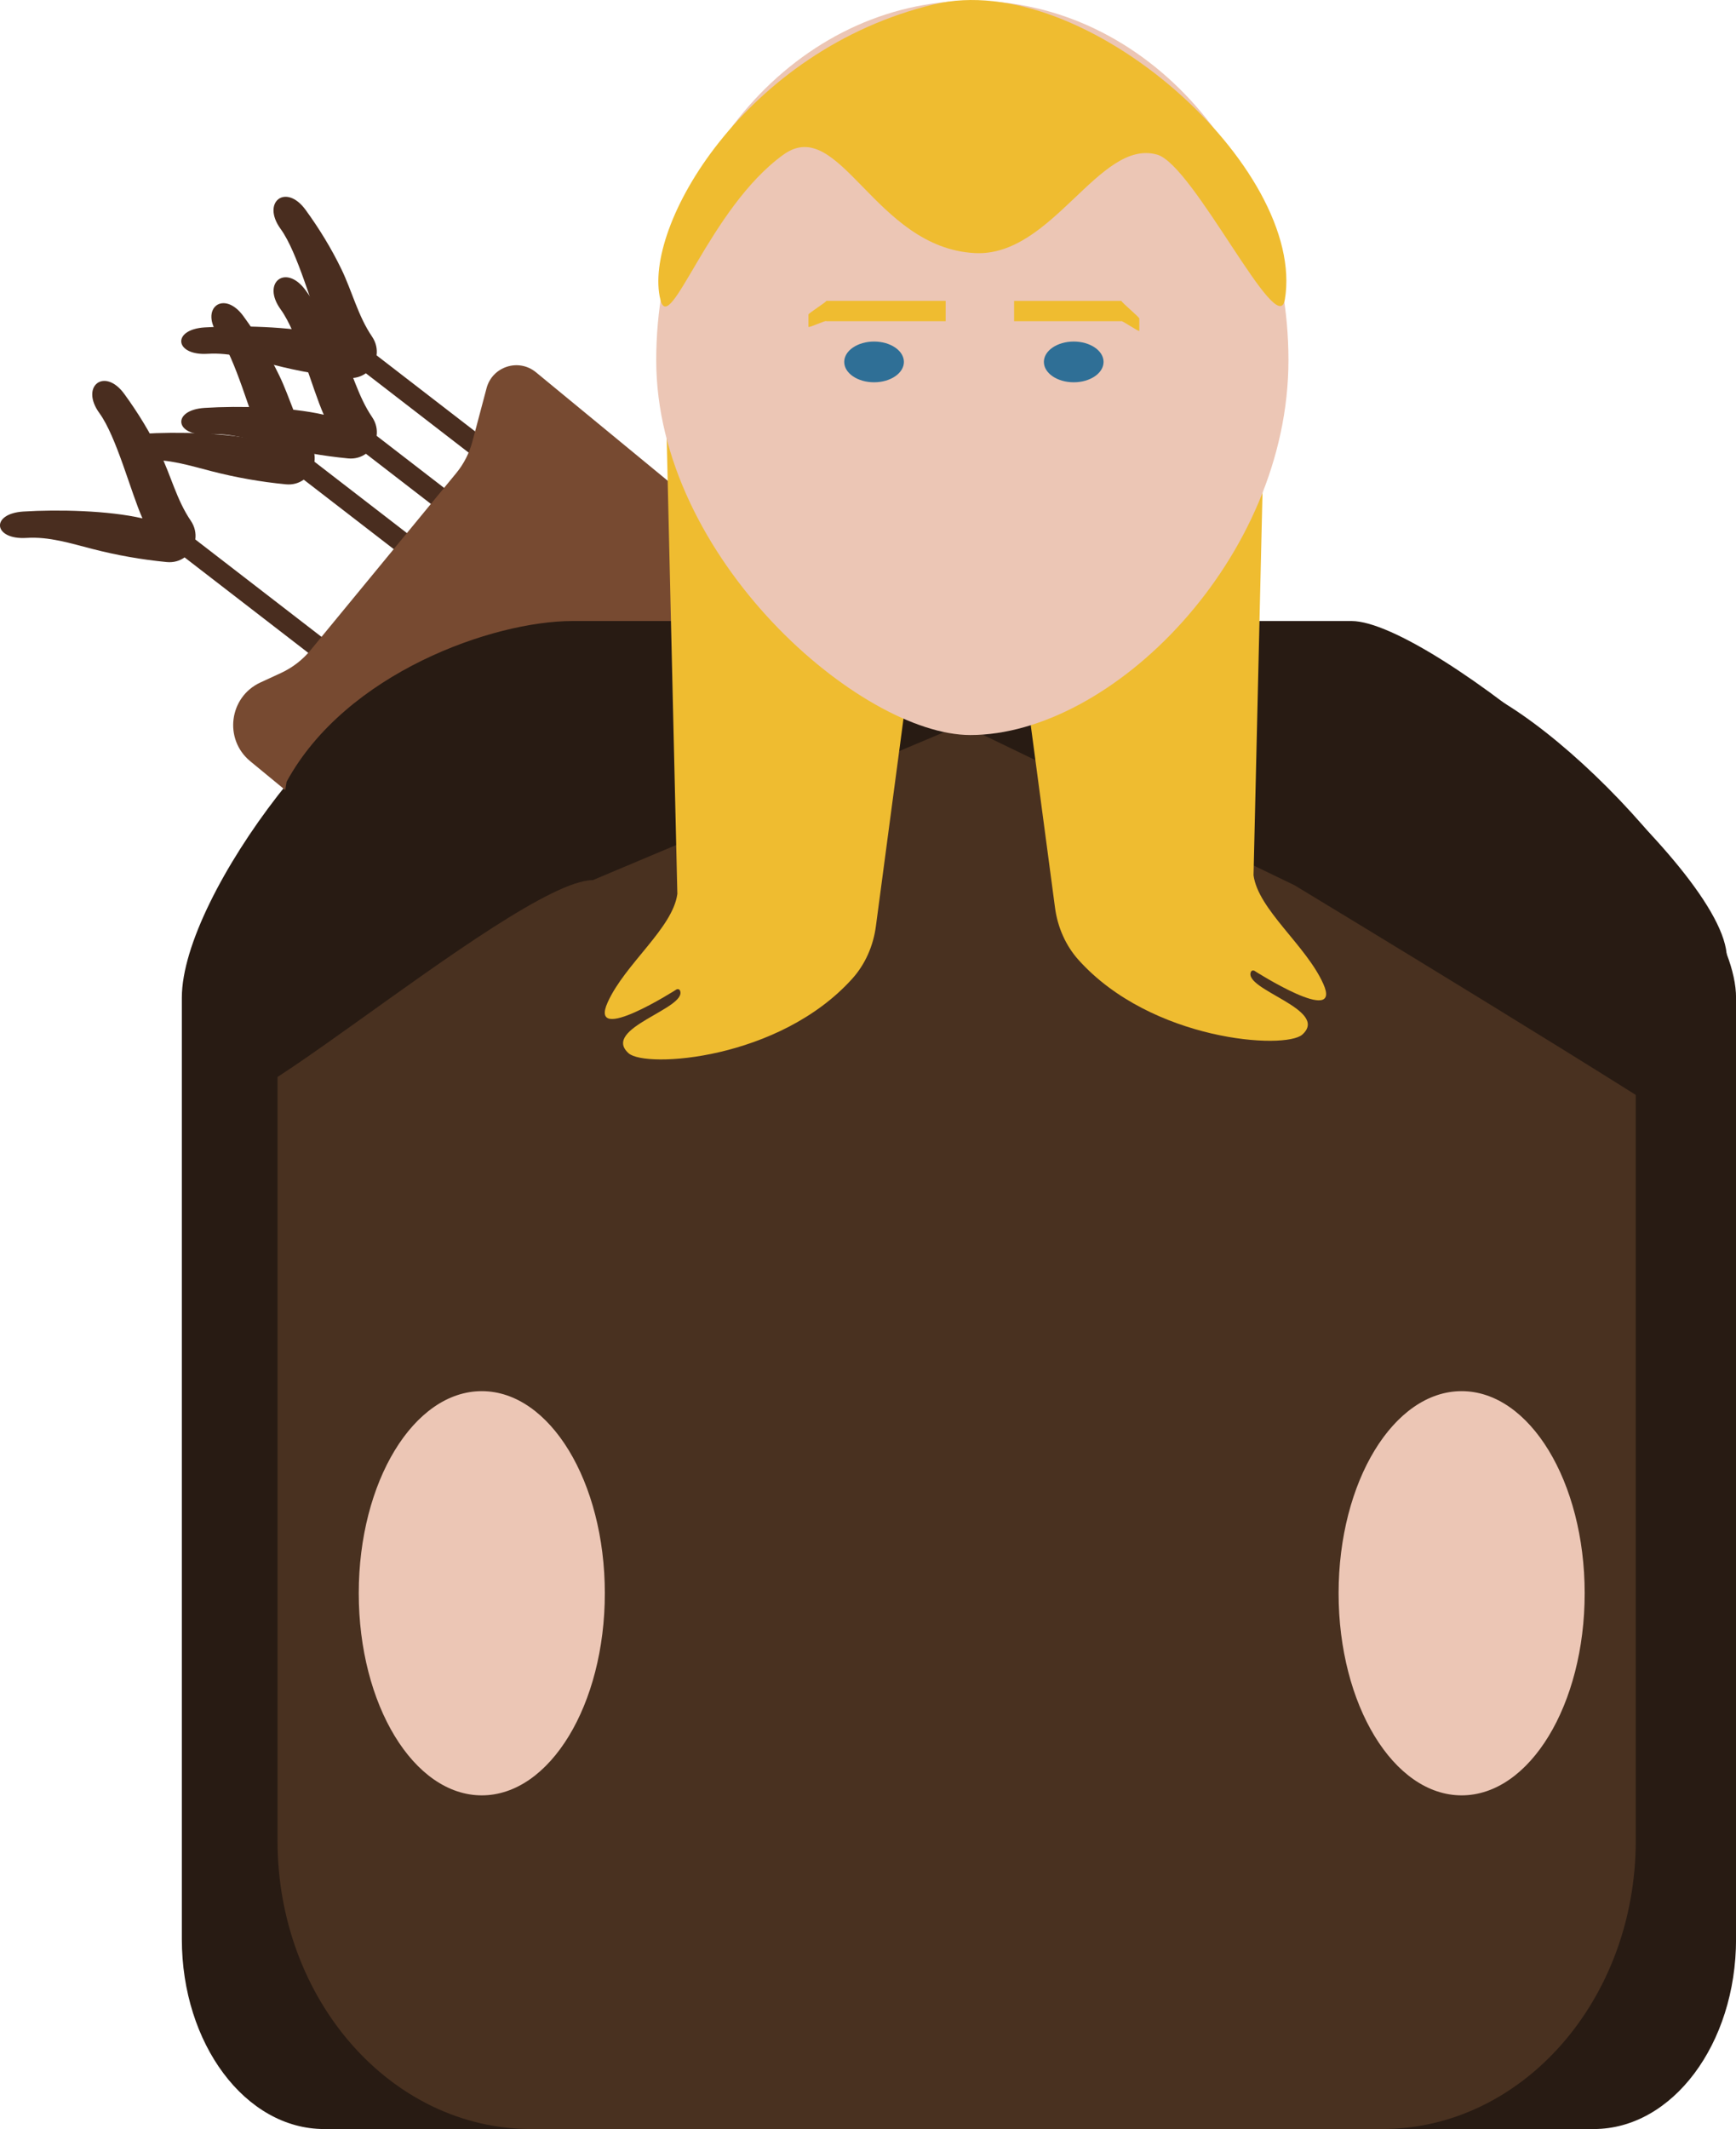 <?xml version="1.0" encoding="UTF-8"?>
<svg id="Calque_2" data-name="Calque 2" xmlns="http://www.w3.org/2000/svg" viewBox="0 0 335.1 410.84">
  <defs>
    <style>
      .cls-1 {
        fill: #ecc6b5;
      }

      .cls-2 {
        fill: #efbc30;
      }

      .cls-3 {
        fill: #2f6f96;
      }

      .cls-4 {
        fill: #281b13;
      }

      .cls-5 {
        fill: #493120;
      }

      .cls-6 {
        fill: #492d1f;
      }

      .cls-7 {
        fill: #774a31;
      }
    </style>
  </defs>
  <g id="Legolas">
    <path class="cls-4" d="m307.63,410.84H62.57c-15.17,0-27.47-16.41-27.47-36.65v-181.66c0-20.24,33.12-62.69,48.29-62.69l195.21,1.37c15.17,0,56.51,41.08,56.51,61.32v181.66c0,20.24-12.3,36.65-27.47,36.65Z"/>
    <path class="cls-6" d="m135.58,117.1l-62.89-48.53c.16-1.19-.09-2.46-.87-3.61-2.71-3.97-3.84-8.72-5.92-13.02-1.95-4.02-4.28-7.83-6.91-11.44-3.79-5.22-8.6-1.53-4.82,3.68,3.33,4.58,6.07,15.29,8.32,20.32-6.57-1.52-16.28-1.74-22.98-1.32-6.44.41-5.8,5.5.6,5.09,4.36-.28,8.54,1.06,12.71,2.13,4.74,1.22,9.49,2.06,14.36,2.53,1.34.13,2.52-.24,3.44-.9l62.51,48.24,2.44-3.17Z"/>
    <path class="cls-6" d="m123.59,137.63l-62.89-48.53c.16-1.19-.09-2.46-.87-3.61-2.71-3.97-3.84-8.72-5.92-13.02-1.95-4.02-4.28-7.83-6.91-11.44-3.79-5.22-8.6-1.53-4.82,3.68,3.33,4.58,6.07,15.29,8.32,20.32-6.57-1.52-16.28-1.74-22.98-1.32-6.44.41-5.8,5.5.6,5.09,4.36-.28,8.54,1.06,12.71,2.13,4.74,1.22,9.49,2.06,14.36,2.53,1.34.13,2.52-.24,3.44-.9l62.51,48.24,2.44-3.17Z"/>
    <path class="cls-6" d="m100.59,152.63l-62.89-48.53c.16-1.19-.09-2.46-.87-3.61-2.71-3.97-3.84-8.72-5.92-13.02-1.95-4.02-4.28-7.83-6.91-11.44-3.79-5.22-8.6-1.53-4.82,3.68,3.33,4.58,6.07,15.29,8.32,20.32-6.57-1.52-16.28-1.74-22.98-1.32-6.44.41-5.8,5.5.6,5.09,4.36-.28,8.54,1.06,12.71,2.13,4.74,1.22,9.49,2.06,14.36,2.53,1.34.13,2.52-.24,3.44-.9l62.51,48.24,2.44-3.17Z"/>
    <path class="cls-6" d="m135.59,132.63l-62.89-48.53c.16-1.19-.09-2.46-.87-3.61-2.71-3.97-3.84-8.72-5.92-13.02-1.95-4.02-4.28-7.83-6.91-11.44-3.79-5.22-8.6-1.53-4.82,3.68,3.33,4.58,6.07,15.29,8.32,20.32-6.57-1.52-16.28-1.74-22.98-1.32-6.44.41-5.8,5.5.6,5.09,4.36-.28,8.54,1.06,12.71,2.13,4.74,1.22,9.49,2.06,14.36,2.53,1.34.13,2.52-.24,3.44-.9l62.51,48.24,2.44-3.17Z"/>
    <path class="cls-7" d="m210.91,280.73L48.31,146.9c-5.15-4.24-4.1-12.4,1.95-15.2l4.01-1.85c2.19-1.02,4.13-2.51,5.67-4.38l28.1-34.14c1.49-1.8,2.56-3.91,3.16-6.17l2.72-10.25c1.11-4.19,6.19-5.83,9.54-3.07l166.56,137.09-59.1,71.81Z"/>
    <path id="Gandalfbody" class="cls-5" d="m266.79,410.84H102.53c-27.04,0-48.96-24.92-48.96-55.65v-170.7c0-30.74,12.32-45.65,48.96-55.65l82.13-26,82.13,26c31.36,13,48.96,24.92,48.96,55.65v170.7c0,30.74-21.92,55.65-48.96,55.65Z"/>
    <path class="cls-4" d="m260.9,119.84H110.5c-15.32,0-43.73,10-55.17,31l-9.68,56c-14.96,24,53.47-37,68.78-37l71.26-30,64.22,31s71.1,43,85.18,53l-1.76-39c0-17.41-57.12-65-72.44-65Z"/>
    <path class="cls-2" d="m130.64,190.9s-17.15,10.99-13.35,2.54c3.34-7.44,12.58-14.33,13.46-20.95l-2.8-119.41c1.99-14.97,14.28-25.26,27.44-23l8.86,1.52c13.17,2.26,22.23,16.23,20.24,31.2l-15.42,115.96c-.51,3.84-2.11,7.38-4.55,10.09-14.1,15.67-39.91,17.34-43.19,14.39-5.35-4.81,11.41-8.64,9.93-12.09-.11-.25-.39-.34-.61-.24Z"/>
    <path class="cls-2" d="m242.08,187.3s17.15,10.99,13.35,2.54c-3.34-7.44-12.58-14.33-13.46-20.95l2.8-119.41c-1.99-14.97-14.28-25.26-27.44-23l-8.86,1.52c-13.17,2.26-22.23,16.23-20.24,31.2l15.42,115.96c.51,3.84,2.11,7.38,4.55,10.09,14.1,15.67,39.91,17.34,43.19,14.39,5.35-4.81-11.41-8.64-9.93-12.09.11-.25.39-.34.61-.24Z"/>
    <path class="cls-1" d="m248.71,69.49c0,38.3-34.14,72.35-61.41,72.35-21.11,0-60.63-34.05-60.63-72.35S153.99.15,187.69.15s61.02,31.05,61.02,69.35Z"/>
    <ellipse id="Hat2" class="cls-3" cx="168.72" cy="69.84" rx="5.76" ry="3.93"/>
    <ellipse id="Hat3" class="cls-3" cx="207.26" cy="69.84" rx="5.76" ry="3.93"/>
    <path class="cls-2" d="m159.51,61.99h23.03v-3.93h-23.03c0,.22-3.45,2.4-3.45,2.62v2.38c0,.3,3.45-1.37,3.45-1.07Z"/>
    <path class="cls-2" d="m195.75,61.99h20.72c0-.25,3.45,2.12,3.45,1.87v-2.4c0-.26-3.45-3.13-3.45-3.39h-20.72v3.93Z"/>
    <g id="Rhand">
      <ellipse class="cls-1" cx="282.14" cy="307.45" rx="23.75" ry="39"/>
    </g>
    <g id="Lhand">
      <ellipse class="cls-1" cx="93" cy="307.45" rx="23.75" ry="39"/>
    </g>
    <path class="cls-2" d="m248,57.84c-1.36,8.01-17.6-26-24.63-28-11.2-3.18-20.22,19.77-35.19,19-19.35-1-26.1-26.8-36.95-19-14.34,10.31-21.93,35.26-23.75,28-3.52-14,16.25-48.2,52.79-57,29.19-7.03,72.02,31.78,67.74,57Z"/>
  </g>
</svg>